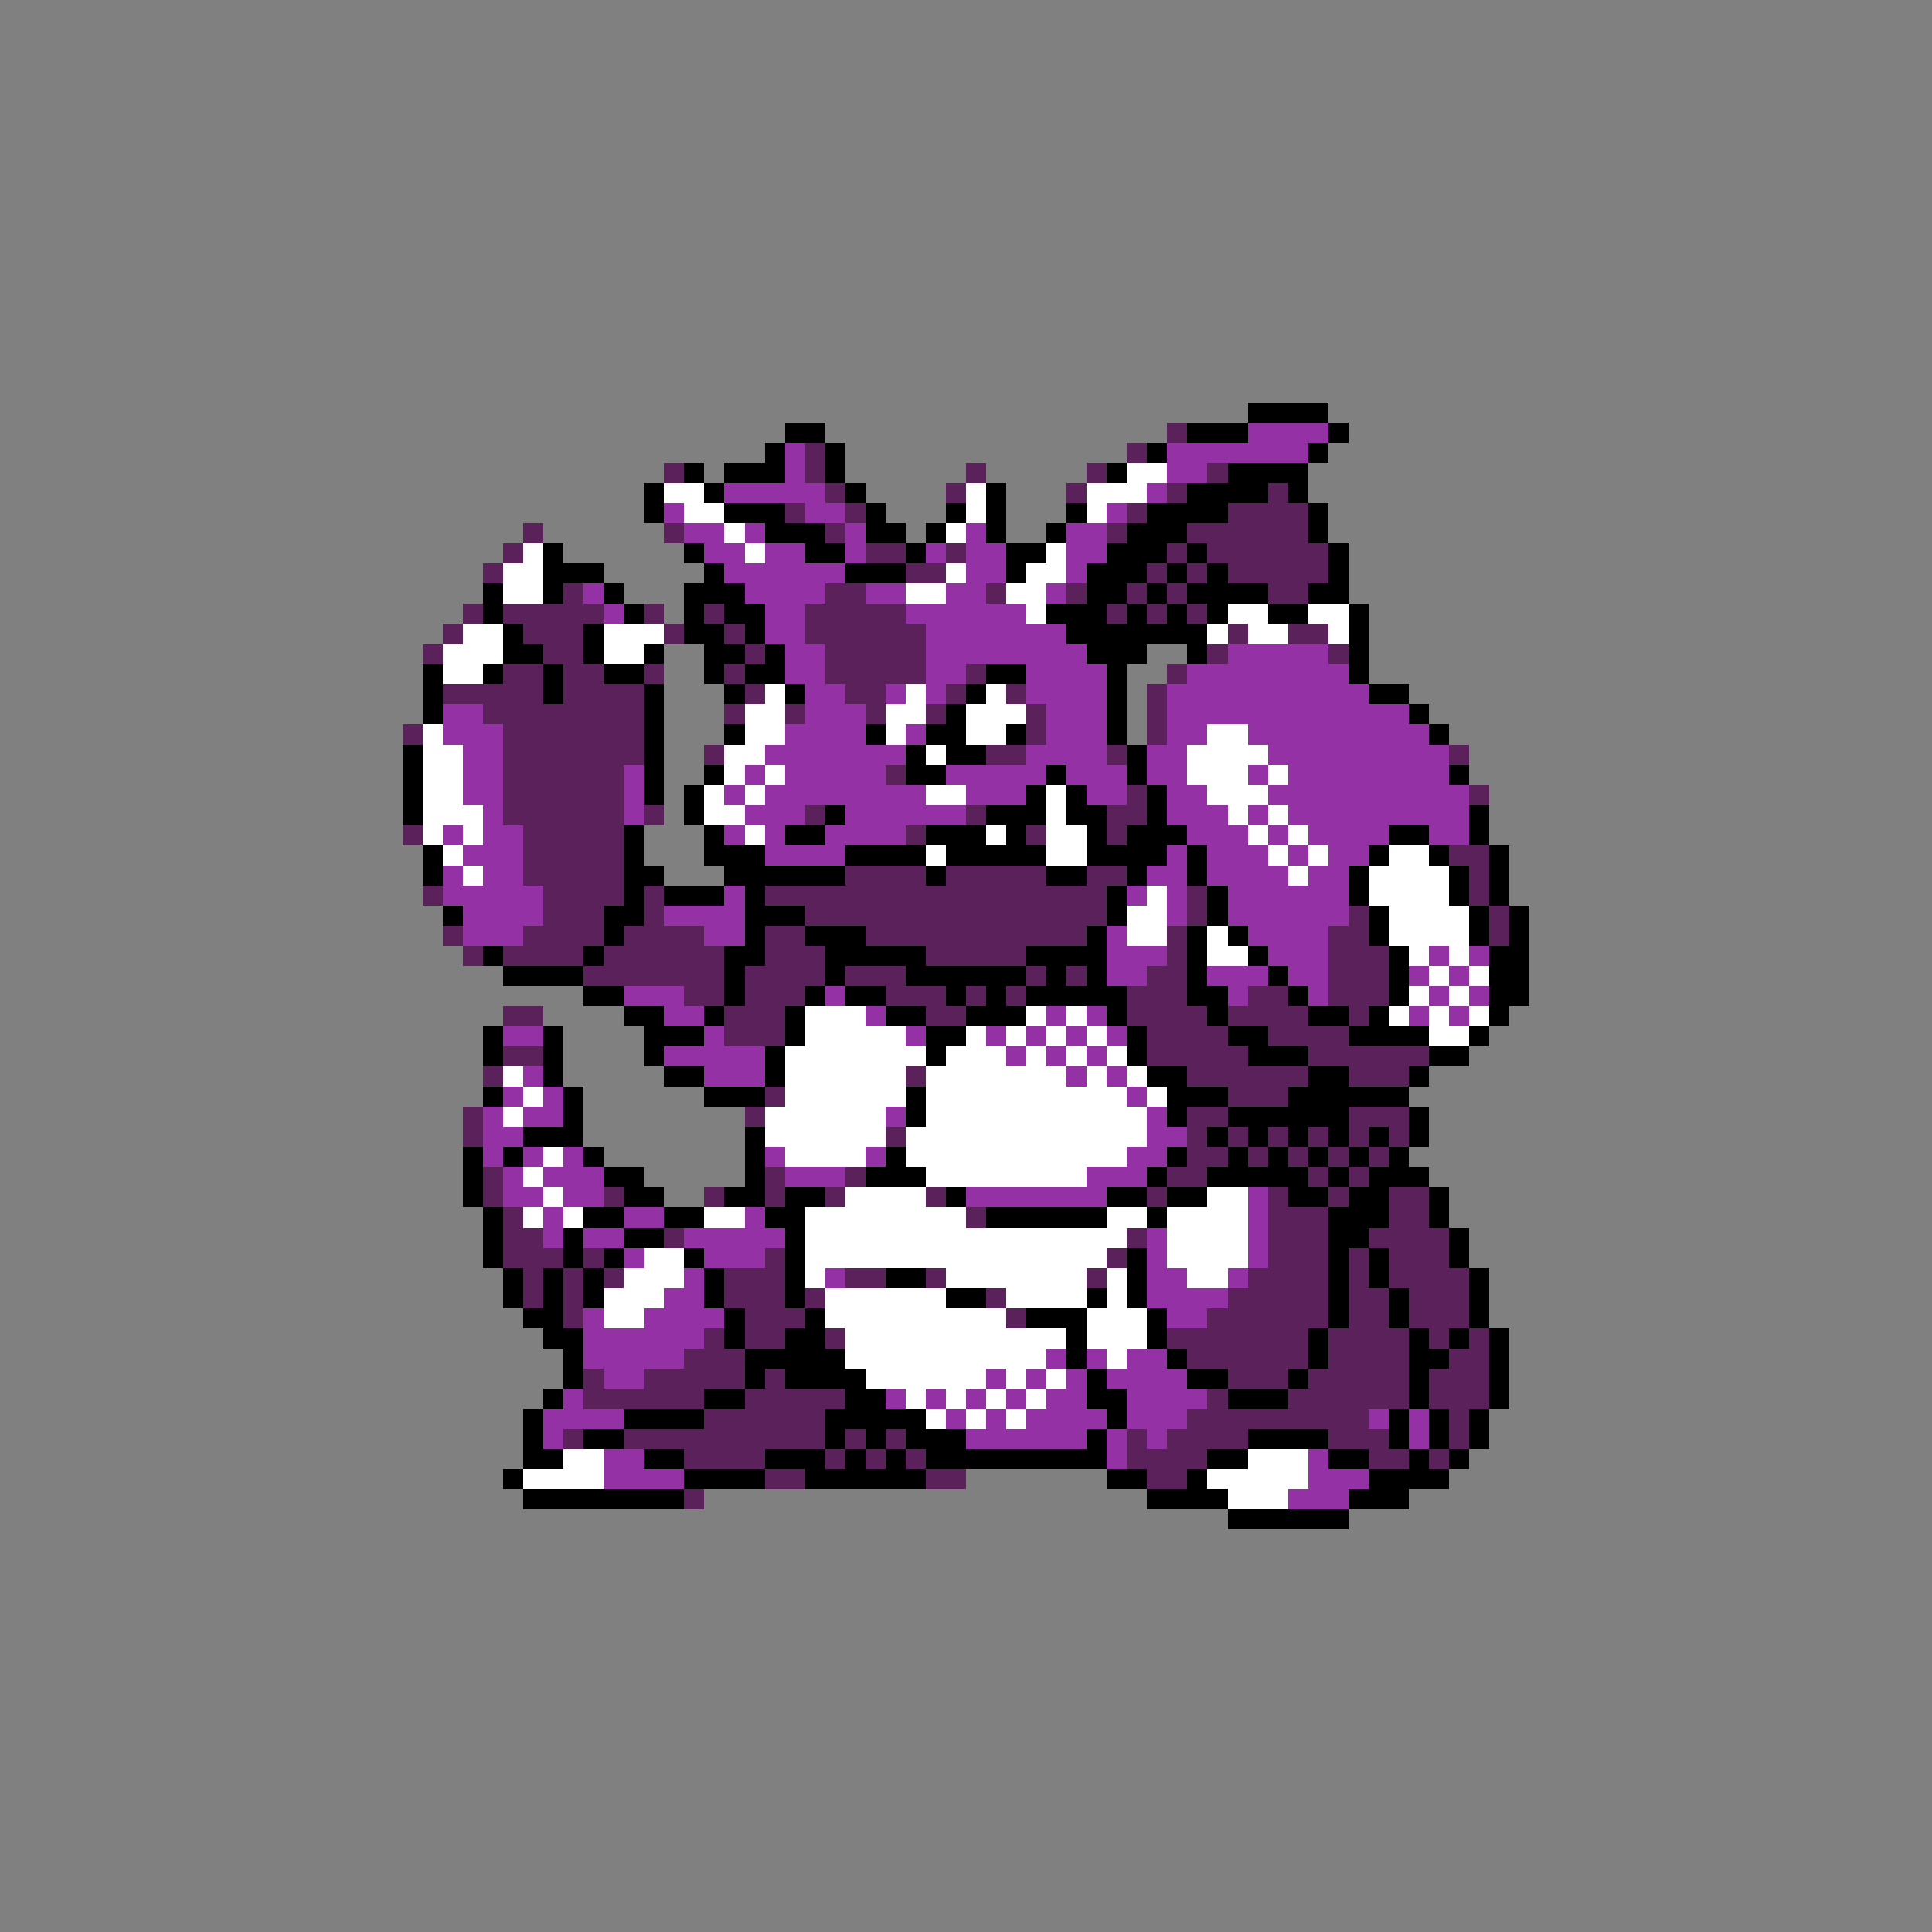 <svg xmlns="http://www.w3.org/2000/svg" viewBox="0 -0.5 96 96" shape-rendering="crispEdges">
<rect x="0" y="-0.5" width="96" height="96" fill="#808080" stroke="none"/>
<path stroke="#000000" d="M62 20h4M39 21h2M59 21h3M66 21h1M38 22h1M41 22h1M57 22h1M65 22h1M34 23h1M36 23h3M41 23h1M55 23h1M61 23h4M32 24h1M35 24h1M42 24h1M49 24h1M59 24h4M64 24h1M32 25h1M36 25h3M43 25h1M47 25h1M49 25h1M53 25h1M57 25h4M65 25h1M38 26h3M43 26h2M46 26h1M49 26h1M52 26h1M56 26h3M65 26h1M27 27h1M34 27h1M40 27h2M45 27h1M50 27h2M55 27h3M59 27h1M66 27h1M27 28h3M35 28h1M42 28h3M50 28h1M54 28h3M58 28h1M60 28h1M66 28h1M24 29h1M27 29h1M30 29h1M34 29h3M54 29h2M57 29h1M59 29h4M65 29h2M24 30h1M31 30h1M34 30h1M36 30h2M52 30h3M56 30h1M58 30h1M60 30h1M63 30h2M67 30h1M25 31h1M29 31h1M34 31h2M37 31h1M53 31h7M67 31h1M25 32h2M29 32h1M32 32h1M35 32h2M38 32h1M54 32h3M59 32h1M67 32h1M21 33h1M24 33h1M27 33h1M30 33h2M35 33h1M37 33h2M49 33h2M55 33h1M67 33h1M21 34h1M27 34h1M32 34h1M36 34h1M39 34h1M48 34h1M55 34h1M68 34h2M21 35h1M32 35h1M47 35h1M55 35h1M70 35h1M32 36h1M36 36h1M43 36h1M46 36h2M50 36h1M55 36h1M71 36h1M20 37h1M32 37h1M45 37h1M47 37h2M56 37h1M20 38h1M32 38h1M35 38h1M45 38h2M52 38h1M56 38h1M72 38h1M20 39h1M32 39h1M34 39h1M51 39h1M53 39h1M57 39h1M20 40h1M34 40h1M41 40h1M49 40h3M53 40h2M57 40h1M73 40h1M31 41h1M35 41h1M39 41h2M46 41h3M50 41h1M54 41h1M56 41h3M69 41h2M73 41h1M21 42h1M31 42h1M35 42h3M42 42h4M47 42h5M54 42h4M59 42h1M68 42h1M71 42h1M74 42h1M21 43h1M31 43h2M36 43h6M46 43h1M52 43h2M56 43h1M59 43h1M67 43h1M72 43h1M74 43h1M31 44h1M33 44h3M37 44h1M55 44h1M60 44h1M67 44h1M72 44h1M74 44h1M22 45h1M30 45h2M37 45h3M55 45h1M60 45h1M68 45h1M73 45h1M75 45h1M30 46h1M37 46h1M40 46h3M54 46h1M59 46h1M61 46h1M68 46h1M73 46h1M75 46h1M24 47h1M29 47h1M36 47h2M41 47h5M51 47h4M59 47h1M62 47h1M69 47h1M74 47h2M25 48h4M36 48h1M41 48h1M45 48h6M52 48h1M54 48h1M59 48h1M63 48h1M69 48h1M74 48h2M29 49h2M36 49h1M40 49h1M42 49h2M47 49h1M49 49h1M51 49h5M59 49h2M64 49h1M69 49h1M74 49h2M31 50h2M35 50h1M39 50h1M44 50h2M48 50h3M55 50h1M60 50h1M65 50h2M68 50h1M74 50h1M24 51h1M27 51h1M32 51h3M39 51h1M46 51h2M56 51h1M61 51h2M67 51h4M73 51h1M24 52h1M27 52h1M32 52h1M38 52h1M46 52h1M56 52h1M62 52h3M71 52h2M27 53h1M33 53h2M38 53h1M57 53h2M65 53h2M70 53h1M24 54h1M28 54h1M35 54h3M45 54h1M58 54h3M64 54h6M28 55h1M45 55h1M58 55h1M61 55h6M70 55h1M26 56h3M37 56h1M60 56h1M62 56h1M64 56h1M66 56h1M68 56h1M70 56h1M23 57h1M25 57h1M29 57h1M37 57h1M44 57h1M58 57h1M61 57h1M63 57h1M65 57h1M67 57h1M69 57h1M23 58h1M30 58h2M37 58h1M43 58h3M57 58h1M60 58h5M66 58h1M68 58h3M23 59h1M31 59h2M36 59h2M39 59h2M47 59h1M55 59h2M58 59h2M64 59h2M67 59h2M71 59h1M24 60h1M29 60h2M33 60h2M38 60h2M49 60h6M57 60h1M66 60h3M71 60h1M24 61h1M28 61h1M31 61h2M39 61h1M66 61h2M72 61h1M24 62h1M28 62h1M30 62h1M34 62h1M39 62h1M56 62h1M66 62h1M68 62h1M72 62h1M25 63h1M27 63h1M29 63h1M35 63h1M39 63h1M44 63h2M56 63h1M66 63h1M68 63h1M73 63h1M25 64h1M27 64h1M29 64h1M35 64h1M39 64h1M47 64h2M54 64h1M56 64h1M66 64h1M69 64h1M73 64h1M26 65h2M36 65h1M40 65h1M51 65h3M57 65h1M66 65h1M69 65h1M73 65h1M27 66h2M36 66h1M39 66h2M53 66h1M57 66h1M65 66h1M70 66h1M72 66h1M74 66h1M28 67h1M37 67h5M53 67h1M58 67h1M65 67h1M70 67h2M74 67h1M28 68h1M37 68h1M39 68h4M54 68h1M59 68h2M64 68h1M70 68h1M74 68h1M27 69h1M35 69h2M42 69h2M54 69h2M61 69h3M70 69h1M74 69h1M26 70h1M31 70h4M41 70h5M55 70h1M69 70h1M71 70h1M73 70h1M26 71h1M29 71h2M41 71h1M43 71h1M45 71h3M54 71h1M62 71h4M69 71h1M71 71h1M73 71h1M26 72h2M32 72h2M38 72h3M42 72h1M44 72h1M46 72h9M60 72h2M66 72h2M70 72h1M72 72h1M25 73h1M34 73h4M40 73h6M55 73h2M59 73h1M68 73h4M26 74h8M57 74h4M67 74h3M61 75h6" />
<path stroke="#5a215a" d="M58 21h1M40 22h1M56 22h1M33 23h1M40 23h1M48 23h1M54 23h1M60 23h1M41 24h1M47 24h1M53 24h1M58 24h1M63 24h1M39 25h1M42 25h1M56 25h1M61 25h4M26 26h1M33 26h1M41 26h1M55 26h1M59 26h6M25 27h1M43 27h2M47 27h1M58 27h1M60 27h6M24 28h1M45 28h2M57 28h1M59 28h1M61 28h5M28 29h1M41 29h2M49 29h1M53 29h1M56 29h1M58 29h1M63 29h2M23 30h1M25 30h5M32 30h1M35 30h1M40 30h5M55 30h1M57 30h1M59 30h1M22 31h1M26 31h3M33 31h1M36 31h1M40 31h6M61 31h1M64 31h2M21 32h1M27 32h2M37 32h1M41 32h5M60 32h1M66 32h1M25 33h2M28 33h2M32 33h1M36 33h1M41 33h5M48 33h1M58 33h1M22 34h5M28 34h4M37 34h1M42 34h2M47 34h1M50 34h1M57 34h1M24 35h8M36 35h1M39 35h1M43 35h1M46 35h1M51 35h1M57 35h1M20 36h1M25 36h7M51 36h1M57 36h1M25 37h7M35 37h1M49 37h2M55 37h1M72 37h1M25 38h6M44 38h1M25 39h6M56 39h1M73 39h1M25 40h6M32 40h1M40 40h1M48 40h1M55 40h2M20 41h1M26 41h5M45 41h1M51 41h1M55 41h1M26 42h5M72 42h2M26 43h5M42 43h4M47 43h5M54 43h2M73 43h1M21 44h1M27 44h4M32 44h1M38 44h17M59 44h1M73 44h1M27 45h3M32 45h1M40 45h15M59 45h1M67 45h1M74 45h1M22 46h1M26 46h4M31 46h4M38 46h2M43 46h11M58 46h1M66 46h2M74 46h1M23 47h1M25 47h4M30 47h6M38 47h3M46 47h5M58 47h1M66 47h3M29 48h7M37 48h4M42 48h3M51 48h1M53 48h1M57 48h2M66 48h3M34 49h2M37 49h3M44 49h3M48 49h1M50 49h1M56 49h3M62 49h2M66 49h3M25 50h2M36 50h3M46 50h2M56 50h4M61 50h4M67 50h1M36 51h3M57 51h4M63 51h4M25 52h2M57 52h5M65 52h6M24 53h1M45 53h1M59 53h6M67 53h3M38 54h1M61 54h3M23 55h1M37 55h1M59 55h2M67 55h3M23 56h1M44 56h1M59 56h1M61 56h1M63 56h1M65 56h1M67 56h1M69 56h1M59 57h2M62 57h1M64 57h1M66 57h1M68 57h1M24 58h1M38 58h1M42 58h1M58 58h2M65 58h1M67 58h1M24 59h1M30 59h1M35 59h1M38 59h1M41 59h1M46 59h1M57 59h1M63 59h1M66 59h1M69 59h2M25 60h1M48 60h1M63 60h3M69 60h2M25 61h2M33 61h1M56 61h1M63 61h3M68 61h4M25 62h3M29 62h1M38 62h1M55 62h1M63 62h3M67 62h1M69 62h3M26 63h1M28 63h1M30 63h1M36 63h3M42 63h2M46 63h1M54 63h1M62 63h4M67 63h1M69 63h4M26 64h1M28 64h1M36 64h3M40 64h1M49 64h1M61 64h5M67 64h2M70 64h3M28 65h1M37 65h3M50 65h1M60 65h6M67 65h2M70 65h3M35 66h1M37 66h2M41 66h1M58 66h7M66 66h4M71 66h1M73 66h1M34 67h3M59 67h6M66 67h4M72 67h2M29 68h1M32 68h5M38 68h1M61 68h3M65 68h5M71 68h3M29 69h6M37 69h5M60 69h1M64 69h6M71 69h3M35 70h6M59 70h9M72 70h1M28 71h1M31 71h10M42 71h1M44 71h1M56 71h1M58 71h4M66 71h3M72 71h1M34 72h4M41 72h1M43 72h1M45 72h1M56 72h4M68 72h2M71 72h1M38 73h2M46 73h2M57 73h2M34 74h1" />
<path stroke="#9431a5" d="M62 21h4M39 22h1M58 22h7M39 23h1M58 23h2M36 24h5M57 24h1M33 25h1M40 25h2M55 25h1M34 26h2M37 26h1M42 26h1M48 26h1M53 26h2M35 27h2M38 27h2M42 27h1M46 27h1M48 27h2M53 27h2M36 28h6M48 28h2M53 28h1M29 29h1M37 29h4M43 29h2M47 29h2M52 29h1M30 30h1M38 30h2M45 30h6M38 31h2M46 31h7M39 32h2M46 32h8M61 32h5M39 33h2M46 33h2M51 33h4M59 33h8M40 34h2M44 34h1M46 34h1M51 34h4M58 34h10M22 35h2M40 35h3M52 35h3M58 35h12M22 36h3M39 36h4M45 36h1M52 36h3M58 36h2M62 36h9M23 37h2M38 37h7M51 37h4M57 37h2M63 37h9M23 38h2M31 38h1M37 38h1M39 38h5M47 38h5M53 38h3M57 38h2M62 38h1M64 38h8M23 39h2M31 39h1M36 39h1M38 39h8M48 39h3M54 39h2M58 39h2M63 39h10M24 40h1M31 40h1M37 40h3M42 40h6M58 40h3M62 40h1M64 40h9M22 41h1M24 41h2M36 41h1M38 41h1M41 41h4M59 41h3M63 41h1M65 41h4M71 41h2M23 42h3M38 42h4M58 42h1M60 42h3M64 42h1M66 42h2M22 43h1M24 43h2M57 43h2M60 43h4M65 43h2M22 44h5M36 44h1M56 44h1M58 44h1M61 44h6M23 45h4M33 45h4M58 45h1M61 45h6M23 46h3M35 46h2M55 46h1M62 46h4M55 47h3M63 47h3M71 47h1M73 47h1M55 48h2M60 48h3M64 48h2M70 48h1M72 48h1M31 49h3M41 49h1M61 49h1M65 49h1M71 49h1M73 49h1M33 50h2M43 50h1M52 50h1M54 50h1M70 50h1M72 50h1M25 51h2M35 51h1M45 51h1M49 51h1M51 51h1M53 51h1M55 51h1M33 52h5M50 52h1M52 52h1M54 52h1M26 53h1M35 53h3M53 53h1M55 53h1M25 54h1M27 54h1M56 54h1M24 55h1M26 55h2M44 55h1M57 55h1M24 56h2M57 56h2M24 57h1M26 57h1M28 57h1M38 57h1M43 57h1M56 57h2M25 58h1M27 58h3M39 58h3M54 58h3M25 59h2M28 59h2M48 59h7M62 59h1M27 60h1M31 60h2M37 60h1M62 60h1M27 61h1M29 61h2M34 61h5M57 61h1M62 61h1M31 62h1M35 62h3M57 62h1M62 62h1M34 63h1M41 63h1M57 63h2M61 63h1M33 64h2M57 64h4M29 65h1M32 65h4M58 65h2M29 66h6M29 67h5M52 67h1M54 67h1M56 67h2M30 68h2M49 68h1M51 68h1M53 68h1M55 68h4M28 69h1M44 69h1M46 69h1M48 69h1M50 69h1M52 69h2M56 69h4M27 70h4M47 70h1M49 70h1M51 70h4M56 70h3M68 70h1M70 70h1M27 71h1M48 71h6M55 71h1M57 71h1M70 71h1M30 72h2M55 72h1M65 72h1M30 73h4M65 73h3M64 74h3" />
<path stroke="#ffffff" d="M56 23h2M33 24h2M48 24h1M54 24h3M34 25h2M48 25h1M54 25h1M36 26h1M47 26h1M26 27h1M37 27h1M52 27h1M25 28h2M47 28h1M51 28h2M25 29h2M45 29h2M50 29h2M51 30h1M61 30h2M65 30h2M23 31h2M30 31h3M60 31h1M62 31h2M66 31h1M22 32h3M30 32h2M22 33h2M38 34h1M45 34h1M49 34h1M37 35h2M44 35h2M48 35h3M21 36h1M37 36h2M44 36h1M48 36h2M60 36h2M21 37h2M36 37h2M46 37h1M59 37h4M21 38h2M36 38h1M38 38h1M59 38h3M63 38h1M21 39h2M35 39h1M37 39h1M46 39h2M52 39h1M60 39h3M21 40h3M35 40h2M52 40h1M61 40h1M63 40h1M21 41h1M23 41h1M37 41h1M49 41h1M52 41h2M62 41h1M64 41h1M22 42h1M46 42h1M52 42h2M63 42h1M65 42h1M69 42h2M23 43h1M64 43h1M68 43h4M57 44h1M68 44h4M56 45h2M69 45h4M56 46h2M60 46h1M69 46h4M60 47h2M70 47h1M72 47h1M71 48h1M73 48h1M70 49h1M72 49h1M40 50h3M51 50h1M53 50h1M69 50h1M71 50h1M73 50h1M40 51h5M48 51h1M50 51h1M52 51h1M54 51h1M71 51h2M39 52h7M47 52h3M51 52h1M53 52h1M55 52h1M25 53h1M39 53h6M46 53h7M54 53h1M56 53h1M26 54h1M39 54h6M46 54h10M57 54h1M25 55h1M38 55h6M46 55h11M38 56h6M45 56h12M27 57h1M39 57h4M45 57h11M26 58h1M46 58h8M27 59h1M42 59h4M60 59h2M26 60h1M28 60h1M35 60h2M40 60h8M55 60h2M58 60h4M40 61h16M58 61h4M32 62h2M40 62h15M58 62h4M31 63h3M40 63h1M47 63h7M55 63h1M59 63h2M30 64h3M41 64h6M50 64h4M55 64h1M30 65h2M41 65h9M54 65h3M42 66h11M54 66h3M42 67h10M55 67h1M43 68h6M50 68h1M52 68h1M45 69h1M47 69h1M49 69h1M51 69h1M46 70h1M48 70h1M50 70h1M28 72h2M62 72h3M26 73h4M60 73h5M61 74h3" />
</svg>